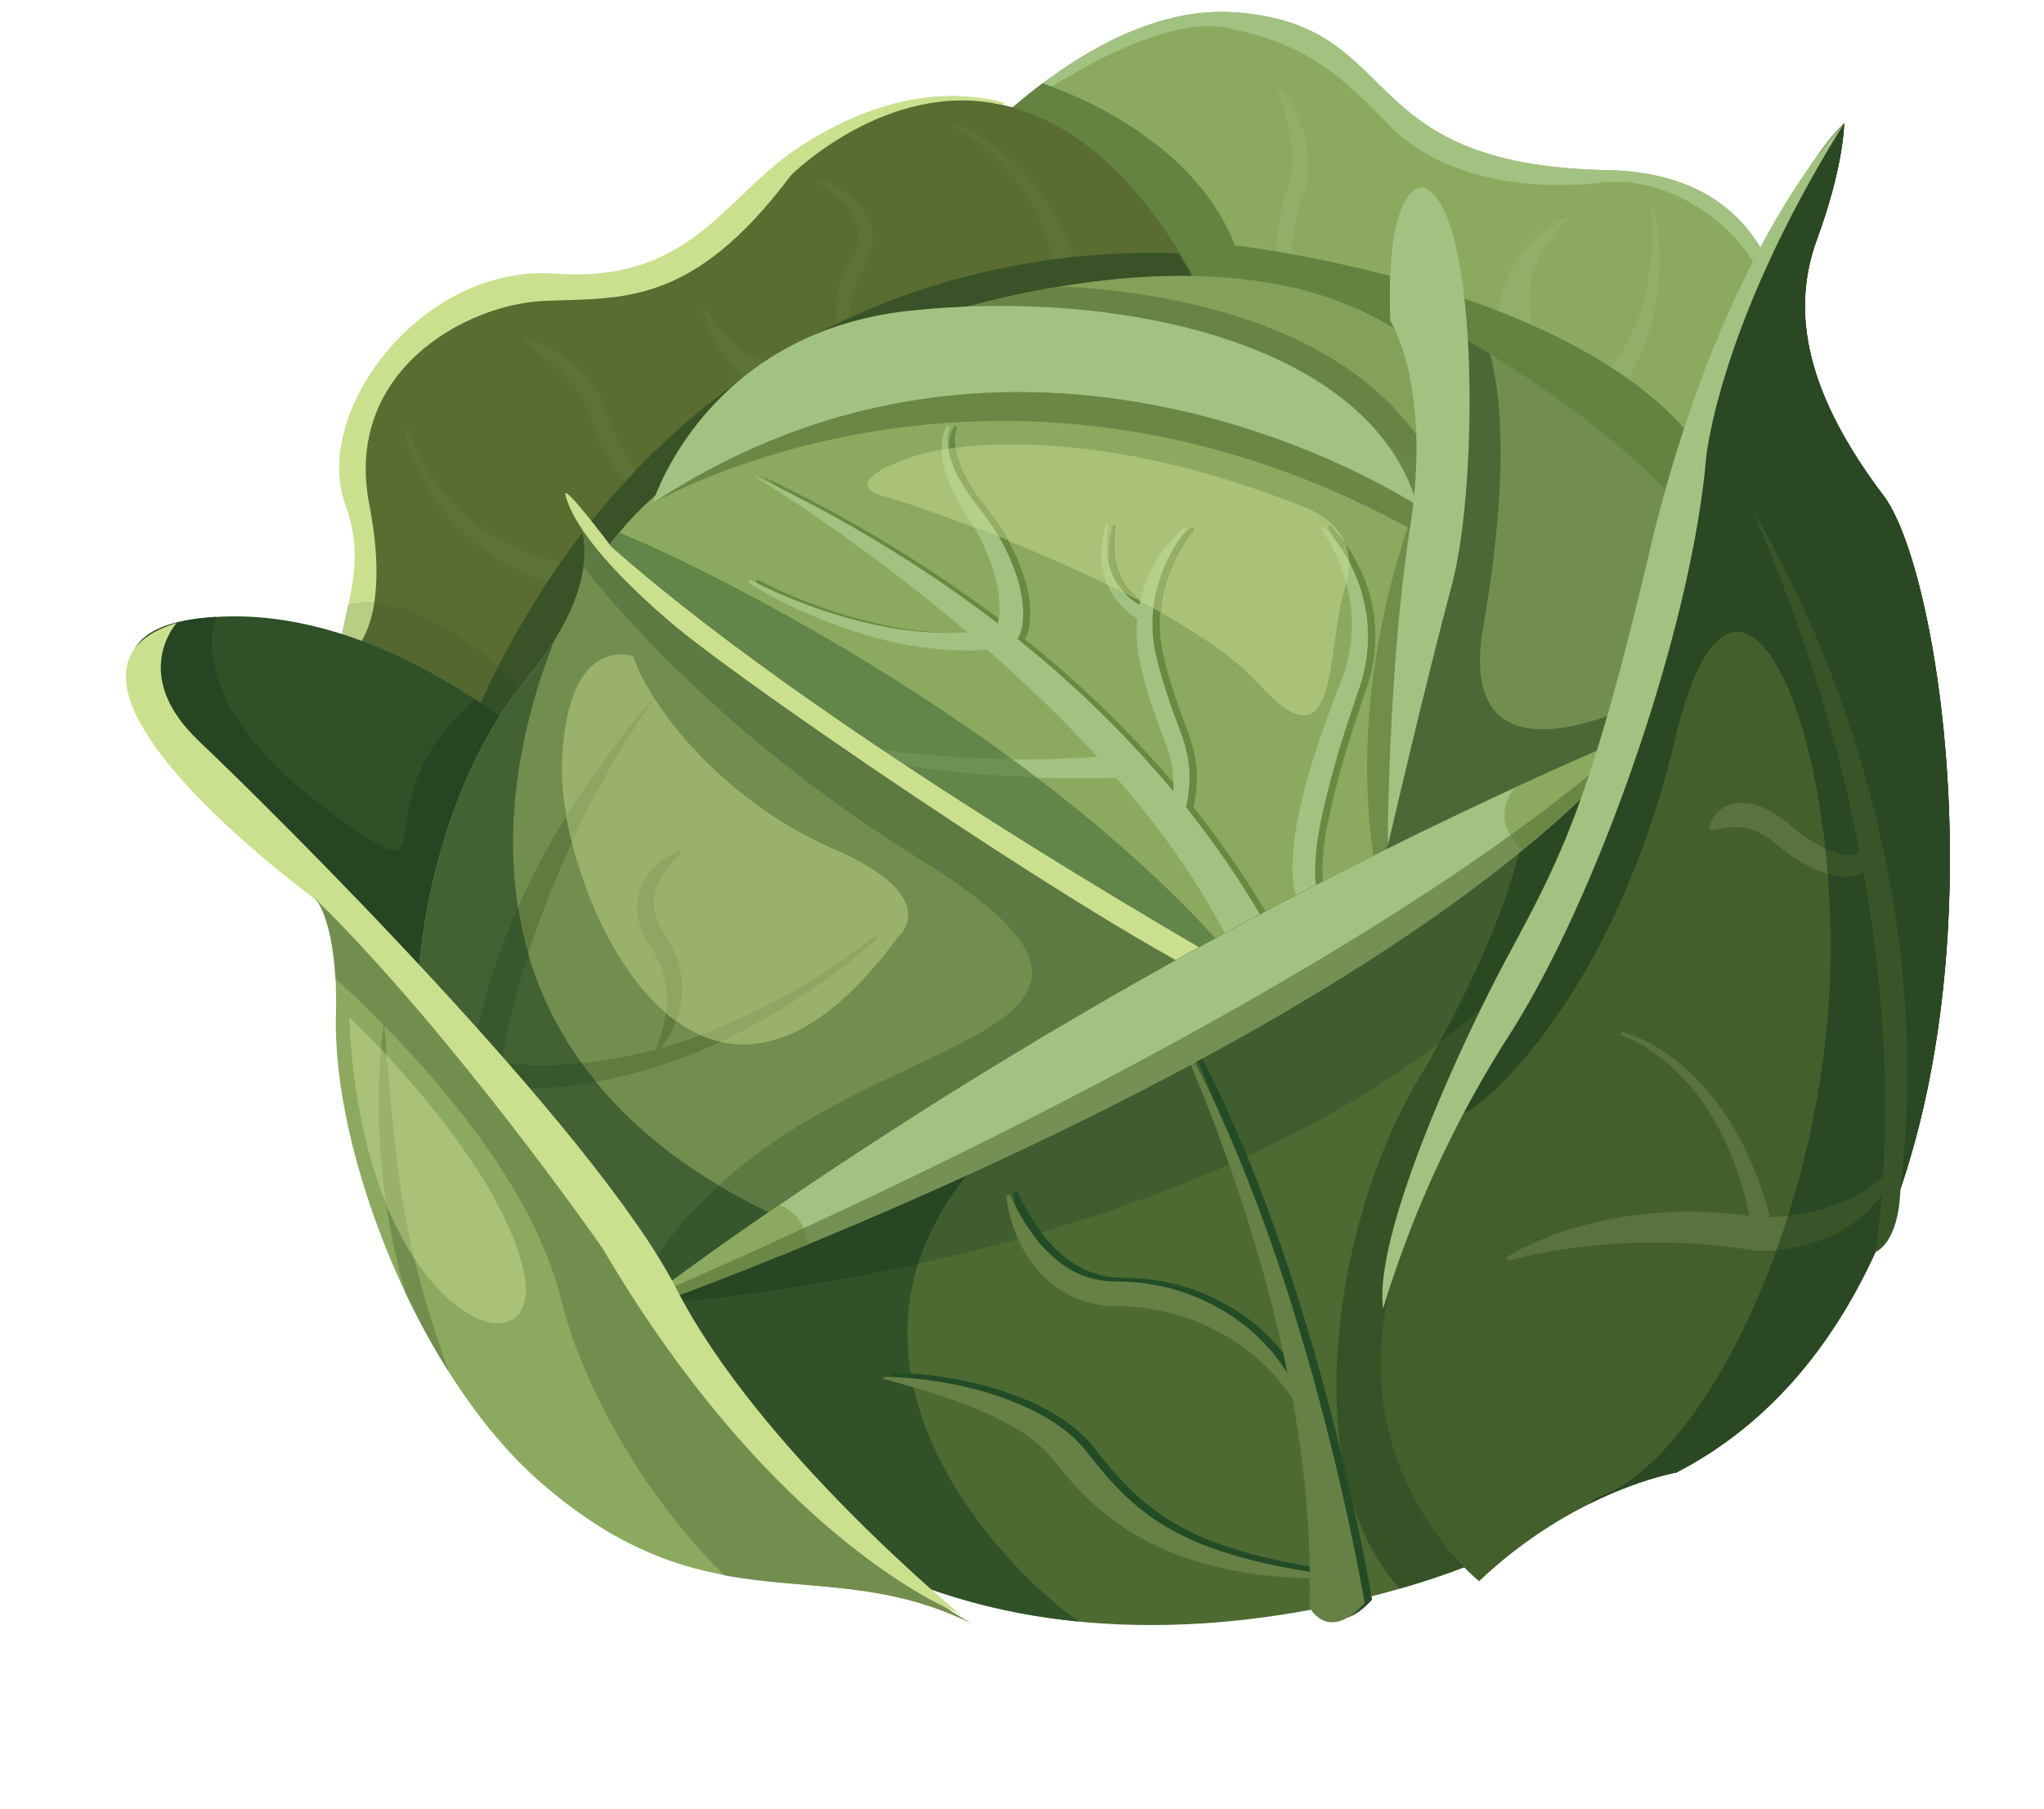 <svg xmlns="http://www.w3.org/2000/svg" viewBox="-30 -2.83 487.34 431.46"><title>Depositphotos_9111231_15</title><g data-name="Layer 2"><g data-name="Layer 1"><path d="M183.11 53.05S223.25-2.83 264.42.11s27.06 36.46 88.81 37.64 43.53 79.4 31.76 97.64-201.88-82.34-201.88-82.34z" fill="#8ba95f"/><path d="M343.84 49.75a26.13 26.13 0 0 0-5.87 7 23.59 23.59 0 0 0-2.84 16.54 31.91 31.91 0 0 0 2.66 7.89l-10 3.15a40.91 40.91 0 0 1-.74-10.71 30.88 30.88 0 0 1 2.52-10.37 28.7 28.7 0 0 1 5.8-8.5 28.13 28.13 0 0 1 8-5.76z" fill="#91af69"/><path d="M364.47 47.11a64.24 64.24 0 0 1 1 16.73A55.44 55.44 0 0 1 362 79.77a44.16 44.16 0 0 1-8.17 13.55 45.54 45.54 0 0 1-12.21 9.68l-3.39-6.47A40.43 40.43 0 0 0 350 89.09a38.93 38.93 0 0 0 8.56-11.42 50.36 50.36 0 0 0 4.54-14.47 60.21 60.21 0 0 0 .45-16z" fill="#91af69"/><path d="M275.44 18.1a35.61 35.61 0 0 1 5.51 11.3 28.24 28.24 0 0 1 .87 4.22 20.2 20.2 0 0 1-.72 8.9 52.92 52.92 0 0 0-2.1 7.6 42.33 42.33 0 0 0-.42 15.52A32.62 32.62 0 0 0 284.84 80l-.65.6a28.92 28.92 0 0 1-8.64-14.28 40.19 40.19 0 0 1-.48-16.92 56.37 56.37 0 0 1 2.11-8.18A19.47 19.47 0 0 0 278 34c-.25-5.09-1.69-10.29-3.33-15.45z" fill="#91af69"/><path d="M353.23 37.75c-61.75-1.17-47.64-34.7-88.81-37.64-19.48-1.39-38.73 10.39-53.6 23.18.66-.06 1.32-.14 2-.22 0 0 31.54-23 49.72-19.25S288.69 14 301 26.82s33.15 16 50.79 13.9 38 12.83 40.63 30.47c.54 3.57 1.76 3.77 3.36 1.81-3.44-19-15.08-34.72-42.55-35.25z" fill="#a2c281"/><path d="M264.49 55.71c-9.33-23.32-34.25-34.56-45.9-38.67C205.29 27 194.46 39 188.41 46.31a33.72 33.72 0 0 0-.29 9.37c30.09 15.71 186.25 96.18 196.88 79.71 3.16-65.89-120.51-79.68-120.51-79.68z" fill="#638341"/><path d="M70.25 244.43s-.59-32.35-14.12-61.76 5.29-41.76-2.94-64.11 18.23-57.64 50-55.29 40-17.65 57.05-29.41S225.53-2 260.82 75.62c0 0-128.82 269.98-190.57 168.81z" fill="#596d31"/><path d="M138.45 70.88a26.09 26.09 0 0 0 5.46 7.33 23.56 23.56 0 0 0 15.44 6.58 32 32 0 0 0 8.29-.77l.77 10.45a41.12 41.12 0 0 1-10.6-1.75 30.86 30.86 0 0 1-9.51-4.84 28.73 28.73 0 0 1-6.94-7.6 28.13 28.13 0 0 1-3.76-9.13z" fill="#5d7237"/><path d="M164.92 39.72a22.5 22.5 0 0 1 7.21 3.67 15 15 0 0 1 5.18 6.72 11.9 11.9 0 0 1 .66 4.45 13.41 13.41 0 0 1-1 4.33 24.93 24.93 0 0 1-1.9 3.66 21.77 21.77 0 0 0-1.49 3.29 19.15 19.15 0 0 0-1.13 7 15.62 15.62 0 0 0 1.84 6.81 13.68 13.68 0 0 0 4.88 5.16 14.51 14.51 0 0 0 7.07 2.05v.88a14.17 14.17 0 0 1-8.06-1.15A15.06 15.06 0 0 1 172 81.1a17.36 17.36 0 0 1-2.68-8 20.46 20.46 0 0 1 1.08-8.36 25.18 25.18 0 0 1 1.6-3.88 30.74 30.74 0 0 0 1.75-3.26 9.79 9.79 0 0 0 .53-6.52 14 14 0 0 0-3.73-5.92 32 32 0 0 0-6-4.62z" fill="#5d7237"/><path d="M197.76 26.46a53.48 53.48 0 0 1 12.52 8.19 52.21 52.21 0 0 1 9.92 11.45 47.4 47.4 0 0 1 6 14.18 52.74 52.74 0 0 1 1.34 15.49l-6.23-.62a47.27 47.27 0 0 0 .07-13.91 43.14 43.14 0 0 0-4.3-13.36 49.31 49.31 0 0 0-8.35-11.61 51.82 51.82 0 0 0-11.37-9z" fill="#5d7237"/><path d="M95.28 77.81a33.46 33.46 0 0 1 7.62 3.48 32.31 32.31 0 0 1 3.48 2.42 28 28 0 0 1 3.2 2.9 20.24 20.24 0 0 1 4.66 7.62 52.4 52.4 0 0 0 2.78 7.36 42.24 42.24 0 0 0 8.79 12.8 32.59 32.59 0 0 0 13.49 7.94l-.17.87a28.91 28.91 0 0 1-15.39-6.47 40.19 40.19 0 0 1-10.35-13.4 56.13 56.13 0 0 1-3.1-7.86 19.58 19.58 0 0 0-3.59-6.33c-3.2-4-7.42-7.33-11.78-10.53z" fill="#5d7237"/><path d="M67.29 99.3a37.06 37.06 0 0 0 2.83 7 47.21 47.21 0 0 0 14.56 16.69c8 5.73 17.65 8.75 27.37 9.79a103.4 103.4 0 0 0 29.39-1.51 185.12 185.12 0 0 0 28.69-7.9l3.44 11.23a195.07 195.07 0 0 1-30.92 5.62 110.83 110.83 0 0 1-31.58-1.2 70.52 70.52 0 0 1-15.18-4.76 55.8 55.8 0 0 1-13.44-8.43 50.32 50.32 0 0 1-10.22-11.92 48.94 48.94 0 0 1-3.54-6.95 38.41 38.41 0 0 1-2.28-7.43z" fill="#5d7237"/><path d="M254.13 63q-1.52-2.8-3.07-5.37C224 56.36 134.45 60.25 85.83 162.09 33.11 272.52 221.14 94.69 254.13 63z" fill="#395228"/><path d="M99.5 68.94c18.53-.88 35.29 1.77 59.11-30 0 0 22.94-22.94 50.29-16.76l.66-.5C188.25 16 169 26.47 159.43 33c-17.06 11.76-25.29 31.76-57.05 29.41s-58.23 32.94-50 55.29c5.17 14-.32 24.12-1.78 37l1.26-.19s12.35-5.29 6.18-37.05S81 69.83 99.5 68.94z" fill="#cbe08f"/><path d="M53.08 141.48c-1.64 7.84-3.85 15.83-2.26 25.95 19.34 28.21 87 41.05 54.52 4.8-27.6-30.78-44.34-32.68-52.26-30.75z" fill="#536730"/><path d="M96.18 193.8a151.48 151.48 0 0 0 17-10c-1.19-3.1-3.71-6.92-7.86-11.55A167.81 167.81 0 0 0 88.85 156q-1.53 3-3 6.1c-5.44 11.39-8.31 19.71-9.06 25.45a79.25 79.25 0 0 0 19.39 6.25z" fill="#354f27"/><path d="M53.08 141.48c-.43 2.05-.9 4.12-1.33 6.23l-.07.36-.24 1.21c-.06.33-.12.65-.18 1l-.07.42c-.07.39-.13.78-.2 1.18v.22q-.2 1.29-.35 2.62l1.25-.19s5.55-2.38 7.35-13.52a20.2 20.2 0 0 0-6.16.47z" fill="#b9ce82"/><path d="M106.49 182.45S63 138.33 16.5 144.8s25.29 62.35 36.5 74.11 47 52.94 47 52.94z" fill="#305028"/><path d="M104.72 207l1.78-24.52A156.68 156.68 0 0 0 83.4 164c-29.72 25.06-3.81 49-33.46 27.68-34-24.39-30-43.11-28.47-47.42-1.65.11-3.31.27-5 .5C-30 151.27 41.79 207.15 53 218.91c6 6.37 19.33 21.35 30.25 33.75z" fill="#254523"/><path d="M139.14 105.4s-50 31.17-22.35 57.05S287.36 306 327.94 184.8s-114.11-127.05-188.8-79.4z" fill="#8ba95f"/><path d="M189.06 105.65s34.21-10.75 92.25 12.64c0 0 14.12 4.71 9.41 18.83s-1 44.72-20.51 23.2-82.5-43.23-90.9-45.25c0 0-9.57-3.32 9.75-9.42z" fill="#aac277"/><path d="M189.06 105.65s34.21-10.75 92.25 12.64c0 0 14.12 4.71 9.41 18.83s-1 44.72-20.51 23.2-82.5-43.23-90.9-45.25c0 0-9.57-3.32 9.75-9.42z" fill="#aac277"/><path d="M255.36 181.5a30.51 30.51 0 0 0-1.95-9.24c-1-2.87-2.11-5.57-3-8.31s-1.79-5.51-2.49-8.33c-.35-1.43-.7-2.77-.93-4.16a32.06 32.06 0 0 1-.42-4.17 32.77 32.77 0 0 1 .72-8.39 38.11 38.11 0 0 1 7.4-15.45l-.5-.54a30.11 30.11 0 0 0-6 6.86 33.77 33.77 0 0 0-3.91 8.34 31.36 31.36 0 0 0-.82 3.26c-.34-.19-.67-.38-1-.6a15.54 15.54 0 0 1-2.21-1.79 14.89 14.89 0 0 1-3.25-4.73 17.3 17.3 0 0 1-1.34-5.76 25.2 25.2 0 0 1 .39-6.07l-.62-.15a26.17 26.17 0 0 0-1.07 6.23 18.88 18.88 0 0 0 .81 6.41 17.14 17.14 0 0 0 3.15 5.81 18.52 18.52 0 0 0 2.37 2.39c.44.36.88.7 1.35 1 .3.2.59.39.91.57-.08.87-.14 1.74-.16 2.61A35.54 35.54 0 0 0 243 152a40.75 40.75 0 0 0 .82 4.56 88 88 0 0 0 2.44 8.75c1 2.87 2.08 5.68 3.11 8.38a27.69 27.69 0 0 1 2.07 12.18 257.11 257.11 0 0 0-37.1-36.27 8.45 8.45 0 0 0 .71-1.63 12.85 12.85 0 0 0 .46-2.13 20.2 20.2 0 0 0 .09-3.9 31.81 31.81 0 0 0-1.42-7.17A48.1 48.1 0 0 0 208 122.2c-.65-1-1.32-1.9-2-2.82l-2.05-2.63a42.2 42.2 0 0 1-3.54-5.45 23.89 23.89 0 0 1-2.37-6 14.21 14.21 0 0 1-.39-3.16 7.58 7.58 0 0 1 .57-3.05l-.6-.41a8 8 0 0 0-1.21 3.36 14.25 14.25 0 0 0-.07 3.53 25.07 25.07 0 0 0 1.75 6.77 45.23 45.23 0 0 0 3.13 6.19c.59 1 1.24 2 1.81 2.87s1.13 1.86 1.65 2.8a47.06 47.06 0 0 1 4.65 11.88 28.38 28.38 0 0 1 .75 6.06 14.26 14.26 0 0 1-.23 2.8 7.07 7.07 0 0 1-.24.89A322.32 322.32 0 0 0 151 110.41 433.11 433.11 0 0 1 202.46 148a84.87 84.87 0 0 1-24.2-2.34 117.11 117.11 0 0 1-14.13-4.29 110.41 110.41 0 0 1-13.52-6l-.46.76a111.71 111.71 0 0 0 13.3 7 119.74 119.74 0 0 0 14.1 5.25 84.75 84.75 0 0 0 29.68 3.83 335 335 0 0 1 26.19 25.44c-6.26.38-12.54.59-18.83.58a238.21 238.21 0 0 1-25.47-1.34 166.54 166.54 0 0 1-24.52-4.44 111.9 111.9 0 0 1-11.34-3.63 58.75 58.75 0 0 1-10-4.81l-.66.31a54.1 54.1 0 0 0 9.6 5.42 106.58 106.58 0 0 0 11.13 4.27A164.1 164.1 0 0 0 188 179.7a243.44 243.44 0 0 0 26.27 2.65c7.86.38 15.76.43 23.63.24 22.67 26 40.09 56.64 37.05 87.51l14.81-13.82s-6.2-30.14-35.2-66.59a34.11 34.11 0 0 0 .8-8.19z" fill="#688941"/><path d="M208 122.2c-.65-1-1.32-1.9-2-2.82l-2.05-2.63a42.2 42.2 0 0 1-3.54-5.45 23.89 23.89 0 0 1-2.37-6c-.1-.45-.18-.89-.25-1.34l-1.52.21c0 .47 0 .94.07 1.41a25.07 25.07 0 0 0 1.75 6.77 45.23 45.23 0 0 0 3.13 6.19c.59 1 1.24 2 1.81 2.87.46.74.91 1.51 1.35 2.27 2 .76 4 1.56 6.06 2.4q-1.15-1.98-2.44-3.88z" fill="#94ae64"/><path d="M247.26 138.9a38.11 38.11 0 0 1 7.4-15.45l-.5-.54a30.11 30.11 0 0 0-6 6.86 33.77 33.77 0 0 0-3.91 8.34 31.36 31.36 0 0 0-.82 3.26c-.34-.19-.67-.38-1-.6a15.54 15.54 0 0 1-2.21-1.79 14.89 14.89 0 0 1-3.25-4.73 17.3 17.3 0 0 1-1.34-5.76 25.2 25.2 0 0 1 .39-6.07l-.62-.15a26.17 26.17 0 0 0-1.07 6.23 18.88 18.88 0 0 0 .81 6.41 16.8 16.8 0 0 0 1.13 2.75c3.53 1.76 7 3.58 10.32 5.45a34.69 34.69 0 0 1 .67-4.21z" fill="#94ae64"/><path d="M253.6 181.5a30.58 30.58 0 0 0-1.94-9.24c-1-2.87-2.11-5.57-3-8.31s-1.79-5.51-2.5-8.33c-.35-1.43-.7-2.77-.93-4.16a32.15 32.15 0 0 1-.42-4.17 32.59 32.59 0 0 1 .72-8.39 38.11 38.11 0 0 1 7.4-15.45l-.51-.54a30.32 30.32 0 0 0-6 6.86 34 34 0 0 0-3.91 8.34 31.57 31.57 0 0 0-.81 3.26c-.34-.19-.67-.38-1-.6a15.61 15.61 0 0 1-2.21-1.79 14.82 14.82 0 0 1-3.25-4.73 17.24 17.24 0 0 1-1.34-5.76 25.2 25.2 0 0 1 .39-6.07l-.62-.15a26.44 26.44 0 0 0-1.07 6.23 19 19 0 0 0 .81 6.41 17.14 17.14 0 0 0 3.15 5.81 18.17 18.17 0 0 0 2.37 2.39c.43.36.88.7 1.35 1 .3.2.59.39.91.57-.09.87-.14 1.74-.16 2.61a35.87 35.87 0 0 0 .25 4.69 41.53 41.53 0 0 0 .82 4.56 88.39 88.39 0 0 0 2.44 8.75c1 2.87 2.08 5.68 3.11 8.38a27.77 27.77 0 0 1 2.08 12.18 257.29 257.29 0 0 0-37.1-36.27 8.47 8.47 0 0 0 .71-1.63 12.51 12.51 0 0 0 .45-2.13 20.14 20.14 0 0 0 .09-3.9 31.9 31.9 0 0 0-1.42-7.17 48.23 48.23 0 0 0-6.21-12.59c-.65-1-1.32-1.9-2-2.82l-2.05-2.63a42.12 42.12 0 0 1-3.54-5.45 23.87 23.87 0 0 1-2.37-6 14.11 14.11 0 0 1-.39-3.16 7.58 7.58 0 0 1 .58-3.05l-.6-.41a7.87 7.87 0 0 0-1.21 3.36 14.11 14.11 0 0 0-.07 3.53 25.21 25.21 0 0 0 1.75 6.77 45 45 0 0 0 3.13 6.19c.59 1 1.23 2 1.8 2.87s1.13 1.86 1.65 2.8a47 47 0 0 1 4.65 11.88 28.39 28.39 0 0 1 .75 6.06 14.28 14.28 0 0 1-.23 2.8 7.52 7.52 0 0 1-.23.89 322.32 322.32 0 0 0-58.63-35.46A433 433 0 0 1 200.69 148a84.83 84.83 0 0 1-24.2-2.34 117 117 0 0 1-14.13-4.29 110.72 110.72 0 0 1-13.52-6l-.45.76a111.57 111.57 0 0 0 13.3 7 119.86 119.86 0 0 0 14.1 5.25 84.75 84.75 0 0 0 29.68 3.83 334.85 334.85 0 0 1 26.19 25.44c-6.26.38-12.54.59-18.83.58a238.24 238.24 0 0 1-25.47-1.34 166.57 166.57 0 0 1-24.51-4.44 112.08 112.08 0 0 1-11.34-3.63 58.73 58.73 0 0 1-10-4.81l-.66.31a54 54 0 0 0 9.6 5.42 106.51 106.51 0 0 0 11.13 4.27 164.17 164.17 0 0 0 24.71 5.79 243.54 243.54 0 0 0 26.27 2.65c7.86.38 15.76.43 23.63.24 22.67 26 40.09 56.64 37 87.51L288 256.28s-6.2-30.14-35.2-66.59a34.16 34.16 0 0 0 .8-8.19z" fill="#a2c281"/><path d="M206.25 122.2c-.65-1-1.32-1.9-2-2.82l-2.05-2.63a42.12 42.12 0 0 1-3.54-5.45 23.87 23.87 0 0 1-2.37-6c-.08-.37-.15-.74-.21-1.11l-1.55.24c0 .38 0 .76.07 1.14a25.21 25.21 0 0 0 1.75 6.77 45 45 0 0 0 3.13 6.19c.59 1 1.23 2 1.8 2.87.29.46.57.93.85 1.4q2.92 1.11 6 2.35-.89-1.49-1.88-2.95z" fill="#b5d088"/><path d="M235.23 134.25a17.24 17.24 0 0 1-1.34-5.76 25.2 25.2 0 0 1 .39-6.07l-.62-.15a26.44 26.44 0 0 0-1.07 6.23 19 19 0 0 0 .81 6.41 16.42 16.42 0 0 0 .6 1.62q2.07 1 4.12 2a14.8 14.8 0 0 1-2.89-4.28z" fill="#b5d088"/><path d="M252.89 123.45l-.51-.54a30.32 30.32 0 0 0-6 6.86 34 34 0 0 0-3.91 8.34c-.25.79-.45 1.61-.63 2.42q1.55.82 3.07 1.66.19-1.65.54-3.29a38.11 38.11 0 0 1 7.44-15.45z" fill="#b5d088"/><path d="M117.59 124.22c-9 11-14.63 25.29-.81 38.23 17.26 16.16 79.43 68.06 133.6 75.32 7.33-.13 26.15 3.69 21.75-2.08-47.23-61.95-139.73-105.82-154.54-111.47z" fill="#628549"/><path d="M297.7 144.7a37.78 37.78 0 0 0-3.51-12.05 35.83 35.83 0 0 0-7.09-10.09l-.47.43a41.52 41.52 0 0 1 7.44 22 36.72 36.72 0 0 1-1.43 11.32c-.51 1.85-1.22 3.55-2 5.5s-1.44 3.8-2.14 5.71q-2.11 5.72-3.91 11.58c-1.21 3.91-2.27 7.87-3.13 11.93-.44 2-.79 4.07-1.07 6.15a49.58 49.58 0 0 0-.47 6.35 30.19 30.19 0 0 0 .61 6.61 14.44 14.44 0 0 0 3.12 6.55l3.81-3.24a10.3 10.3 0 0 1-1.79-4.38 24.87 24.87 0 0 1-.35-5.44 69.21 69.21 0 0 1 1.51-11.48 225 225 0 0 1 6.37-23q.92-2.86 1.89-5.72c.32-1 .65-1.87 1-2.91s.59-2 .83-3.09a37.1 37.1 0 0 0 .74-12.7z" fill="#688941"/><path d="M286.63 123a43.37 43.37 0 0 1 5 9.68 12.86 12.86 0 0 0-.86-5.8 31.82 31.82 0 0 0-3.67-4.31z" fill="#94ae64"/><path d="M117.59 124.22c-9 11-14.63 25.29-.81 38.23 17.26 16.16 79.43 68.06 133.6 75.32 7.33-.13 26.15 3.69 21.75-2.08-47.23-61.95-139.73-105.82-154.54-111.47z" fill="#628549"/><path d="M211.12 178.12a236 236 0 0 1-23.77-1.33 166.57 166.57 0 0 1-24.51-4.44 112.08 112.08 0 0 1-11.34-3.63 58.73 58.73 0 0 1-10-4.81l-.66.31a54 54 0 0 0 9.6 5.42 106.51 106.51 0 0 0 11.13 4.27 164.17 164.17 0 0 0 24.71 5.79 243.54 243.54 0 0 0 26.27 2.65c1.5.07 3 .12 4.5.17q-2.97-2.23-5.93-4.4z" fill="#6d9155"/><path d="M272.13 235.69q-3.07-4-6.4-8a107.76 107.76 0 0 1 4 11.06c2.66-.21 3.93-1.06 2.4-3.06z" fill="#6d9155"/><path d="M295.93 144.7a37.82 37.82 0 0 0-3.51-12.05 35.94 35.94 0 0 0-7.09-10.09l-.47.43a41.53 41.53 0 0 1 7.44 22 36.83 36.83 0 0 1-1.43 11.32c-.51 1.85-1.23 3.55-2 5.5s-1.44 3.8-2.13 5.71q-2.12 5.72-3.91 11.58c-1.21 3.91-2.27 7.87-3.13 11.93-.44 2-.78 4.07-1.07 6.15a48.86 48.86 0 0 0-.47 6.35 30.1 30.1 0 0 0 .61 6.61 14.38 14.38 0 0 0 3.12 6.55l3.82-3.24a10.31 10.31 0 0 1-1.79-4.38 25.09 25.09 0 0 1-.35-5.44 69.52 69.52 0 0 1 1.52-11.48 225.26 225.26 0 0 1 6.37-23c.61-1.91 1.25-3.81 1.89-5.72.32-1 .66-1.87 1-2.91s.59-2 .83-3.09a38.38 38.38 0 0 0 .92-6.33 38.94 38.94 0 0 0-.17-6.4z" fill="#a2c281"/><path d="M284.86 123a43 43 0 0 1 6.14 13.21 16.5 16.5 0 0 0 .68-5 34.83 34.83 0 0 0-6.34-8.62z" fill="#b5d088"/><path d="M322.75 197.89c-2.87-38.92-13-85.71-13-85.71s-28 60.85-4.18 119.34c13.16-5.95 8.68-15.52 17.18-33.63z" fill="#718d4a"/><path d="M180.9 76.57S265.59 43 310.3 81.28v36.47l-26.47-18.83S249.12 77.16 180.9 76.57z" fill="#84a15a"/><path d="M283.83 98.92l26.47 18.82v-13c-19-31.08-62.45-38-87.13-39.27a237 237 0 0 0-32.42 7.74 15.84 15.84 0 0 0-2.86 3.54c63.6 1.9 95.94 22.17 95.94 22.17z" fill="#678444"/><path d="M333.86 137.23a64 64 0 0 0-3.55-13.86c-18.82-16.37-60.28-41-105-45.16-30.9 2.41-62.51 12.12-86.12 27.18 0 0-3.19 2-7.5 5.37-2 2-4 4.15-6 6.4 0 0 84.77-49.69 185.93 9.13 10.16 5.95 17.47 9.41 22.24 10.94z" fill="#6a8746"/><path d="M125.61 117.16S138 76.58 186.78 71.28s110 7.06 121.16 46.47c0 0-91.16-60.58-182.33-.59z" fill="#a2c281"/><path d="M315.59 76s75.87 40.59 67.64 75.88-85.28 67.05-85.28 67.05S316.77 81.87 315.59 76z" fill="#728e4f"/><path d="M366.82 176.85a32.38 32.38 0 0 0-7-11.74s-43.23 22.06-36.17-18.53c4.8-27.57 5.51-50.25 1.61-65C319.4 78 315.59 76 315.59 76c1.18 5.88-17.65 142.93-17.65 142.93s43.8-18.07 68.88-42.08z" fill="#4a6937"/><path d="M301.47 73.64s10 15.29 4.71 49.41-5.3 75.88-5.3 75.88 8.83-38.23 15.3-62.35 6.47-91.17-7.06-94.7c0 0-8.82-1.18-7.65 31.76z" fill="#a2c281"/><path d="M106.2 117.75s12 13.92-10.59 41.17c-22.94 27.64-34.7 82.35-19.41 121.75s34.11 64.12 104.11 32.33 81.76-82.34 81.76-82.34S120.9 152.45 106.2 117.75z" fill="#728e4f"/><path d="M106.2 117.75s12 13.92-10.59 41.17c-22.94 27.64-34.7 82.35-19.41 121.75s34.11 64.12 104.11 32.33 81.76-82.34 81.76-82.34S120.9 152.45 106.2 117.75z" fill="#728e4f"/><path d="M126.49 246.91a28.89 28.89 0 0 0 2.51-12.06 22.46 22.46 0 0 0-3.4-11.18q-.19-.32-.4-.63l-.44-.69c-.14-.21-.31-.51-.46-.77s-.29-.53-.44-.8a18 18 0 0 1-1.36-3.41 13.55 13.55 0 0 1 0-7.47 14.55 14.55 0 0 1 3.75-6.14 17.12 17.12 0 0 1 5.71-3.75l.43.77c-3.13 2.84-5.69 6.35-6.28 10a11.12 11.12 0 0 0 .48 5.38 16.69 16.69 0 0 0 1.14 2.58l.36.62c.13.2.22.37.38.62l.44.67c.16.25.32.5.47.75a22.08 22.08 0 0 1 3.15 13.6 21.78 21.78 0 0 1-5.32 12.43z" fill="#5f7b3f"/><path d="M84 249.58c.82.23 1.88.44 2.87.62s2 .32 3.06.45c2.06.25 4.14.4 6.24.48a93 93 0 0 0 12.62-.44 113.43 113.43 0 0 0 24.87-5.5c16.22-5.48 31.33-14.25 45-24.84l.56.68c-13.15 11.34-27.94 21-44.29 27.55a117.85 117.85 0 0 1-25.48 7 97.61 97.61 0 0 1-13.35 1.22c-2.24 0-4.49 0-6.74-.16q-1.7-.11-3.4-.31c-1.16-.15-2.23-.29-3.52-.57z" fill="#5f7b3f"/><path d="M89.8 322.16S51.86 248 126.85 162.47c0 0-58.23 77.64-33.53 155.28z" fill="#5f7b3f"/><path d="M121 153.67s-15.85-5.88-17 25.33 32.35 106.46 80 41.76c0 0 11.76-9.41-15.3-21.17s-44.14-34.74-47.7-45.92z" fill="#9ab16c"/><path d="M155.43 287.31C73.1 248.75 90.9 178.19 102.17 149.94a84.71 84.71 0 0 1-6.56 9c-22.94 27.64-34.7 82.35-19.41 121.75s34.11 64.1 104.11 32.31l.48-.22c1.57-7.36-5.41-16.13-25.36-25.47z" fill="#426234"/><path d="M141.83 245.58A162.45 162.45 0 0 0 179.19 221l-.56-.68A158 158 0 0 1 137 244a26.36 26.36 0 0 0 4.83 1.58z" fill="#8ea662"/><path d="M112.1 255.18q-1.82-2.22-3.44-4.48a92.88 92.88 0 0 1-12.51.43c-2.09-.08-4.18-.23-6.24-.48-1-.13-2.05-.27-3.06-.45s-2-.39-2.87-.62l-1.55 6.17c1.29.28 2.37.43 3.52.57s2.27.24 3.4.31a80 80 0 0 0 6.74.16 97.61 97.61 0 0 0 13.31-1.16c.91-.13 1.8-.29 2.7-.45z" fill="#37572d"/><path d="M108.21 121.57a13 13 0 0 0-2-3.82 28.68 28.68 0 0 0 2 3.82z" fill="#4d6a33"/><path d="M108.21 121.57a22.79 22.79 0 0 1 .93 10.79c8 10.21 34.61 41.5 80.34 69.81 55.59 34.41 12.35 39.7-24.7 60.88C132.3 281.61 112 309 123 327.36c14.08 1.09 32.47-3.07 57.32-14.34 70-31.76 81.76-82.34 81.76-82.34s-131.41-72.82-153.87-109.11z" fill="#5e7a43"/><path d="M155.43 287.31a156.22 156.22 0 0 1-14.1-7.47C123.56 295.87 115 314 123 327.36q1.31.1 2.67.14h1.54q1.91 0 3.91-.11h.43l1.26-.09h.26q1.2-.1 2.44-.24l.56-.06 1.21-.16.68-.1 2.09-.33.75-.13 1.15-.21.9-.17 1.13-.23 1.25-.27 1.57-.36 1.15-.28 1.07-.27 1.29-.34 1.17-.32 1.82-.52 1-.29 1.44-.44.94-.3 2.24-.73.79-.27 1.72-.59.93-.33 2-.74.5-.18 2.52-1 .86-.33 2-.8.74-.3 2.69-1.11.67-.29 2.22-1 .83-.36 2.88-1.29.48-.22c1.61-7.32-5.37-16.09-25.32-25.43z" fill="#36572e"/><path d="M125.93 163.53A219.68 219.68 0 0 0 105 191.78c.36 2.05.81 4.16 1.34 6.31A226.86 226.86 0 0 1 126 163.64z" fill="#8ea662"/><path d="M96 224.63a89.47 89.47 0 0 1-2.47-11.12c-14.37 32.33-14.77 60.48-11.85 80a89.85 89.85 0 0 0 9.38 16C83.6 279.28 88 249.45 96 224.63z" fill="#37572d"/><path d="M115.82 127.62s-11.91-15.88-11-12.35c1.06 4.24 5.73 13.67 24.7 30S249.49 230 268 234.37l2.2-3.09s-101-56.46-154.38-103.66z" fill="#cbe08f"/><path d="M117.15 312.45S219.49 231.28 365 170.1l-38.82 141.75s22.19 28-4.35 58c0-.05-136.09 58.78-204.68-57.4z" fill="#4d6a33"/><path d="M126.87 305.06a10.29 10.29 0 0 0-.67 3s181.51-10.65 232.9-116.44l5.9-21.52c-119.17 50.11-209.37 113.61-238.13 134.96z" fill="#3f5d2e"/><path d="M334.08 190.7s-1.32 22.5-26.46 64.84c-18.38 31-29.69 91.63-3.92 120.47a167 167 0 0 0 18.14-6.21c26.53-30 4.35-58 4.35-58l38.21-139.52c-8.69 1.17-18.79 6.89-30.32 18.42z" fill="#355327"/><path d="M334.08 190.7s-1.12 19.1-21 55.22c19.07-14.51 35.33-32.36 46-54.3l5.3-19.34c-8.68 1.17-18.77 6.89-30.3 18.42z" fill="#2a4923"/><path d="M227.27 383.87C209 371.34 158.07 319.06 207 270.1c5.48-5.48-16.82-4-18.15-7.39-45.22 28.71-71.74 49.74-71.74 49.74 29.63 50.12 71.78 67.67 110.16 71.42z" fill="#315129"/><path d="M188.88 262.71c-29.13 18.5-50.49 33.8-62 42.35a10.28 10.28 0 0 0-.67 3s26.78-1.57 62.68-9.5c3-9.4 8.69-19 18.15-28.45 5.48-5.49-16.82-3.96-18.16-7.4z" fill="#274724"/><path d="M250.37 238.34s18.88 38.7 28.36 85.47a44.11 44.11 0 0 0-9.65-11A49.26 49.26 0 0 0 241 302c-1-.06-2.09-.09-3.06-.1a24.85 24.85 0 0 1-2.56-.13 21.55 21.55 0 0 1-9.5-3.37 30.25 30.25 0 0 1-7.65-7.41 52.23 52.23 0 0 1-5.68-9.77l-.86.2a32.76 32.76 0 0 0 3.35 11.52 28.39 28.39 0 0 0 7.77 9.72 24.27 24.27 0 0 0 5.59 3.28 24.69 24.69 0 0 0 6.3 1.64 30.1 30.1 0 0 0 3.22.21c1 0 1.83 0 2.75.06a53.72 53.72 0 0 1 5.44.57 51.07 51.07 0 0 1 20.32 8 48.27 48.27 0 0 1 13.41 13.31A241.45 241.45 0 0 1 284 371c-3.05-.5-6.07-1-9-1.67a105.4 105.4 0 0 1-15-4.23 68.51 68.51 0 0 1-6.7-2.91 58.61 58.61 0 0 1-6-3.47 56.51 56.51 0 0 1-5.21-4c-1.61-1.4-3.12-2.87-4.56-4.38s-2.77-3.08-4.09-4.67q-1-1.2-1.94-2.42l-1-1.26c-.39-.48-.81-1-1.24-1.42-3.47-3.76-8.46-6.88-13.73-9.2a79.63 79.63 0 0 0-16.51-5.08c-2.8-.55-5.6-1-8.38-1.28a70.33 70.33 0 0 0-8.29-.44v.56c5.31 1.41 10.46 2.92 15.38 4.62a99.72 99.72 0 0 1 13.71 5.77 37 37 0 0 1 10.09 7.37c.31.34.6.68.88 1l1 1.23c.68.85 1.38 1.7 2.09 2.54 1.42 1.7 3 3.4 4.63 5.07a61.09 61.09 0 0 0 5.5 4.91 57.6 57.6 0 0 0 6.55 4.52 67.15 67.15 0 0 0 15.76 6.84 93.92 93.92 0 0 0 16.81 3.17c3.13.32 6.22.48 9.28.55 0 2.28 0 4.55-.13 6.81 0 0 4.41 8.82 13.23-.88 0-.03-14.13-85.65-46.76-140.31z" fill="#224b26"/><path d="M248.61 239.22s18.89 38.7 28.37 85.47a44.18 44.18 0 0 0-9.65-11 49.21 49.21 0 0 0-28.06-10.83c-1-.06-2.09-.09-3.06-.09a25.09 25.09 0 0 1-2.56-.13 21.48 21.48 0 0 1-9.51-3.37 30.31 30.31 0 0 1-7.65-7.41 52.32 52.32 0 0 1-5.68-9.77l-.86.2a32.69 32.69 0 0 0 3.35 11.52 28.35 28.35 0 0 0 7.77 9.72 24.19 24.19 0 0 0 5.59 3.28 24.5 24.5 0 0 0 6.3 1.64 30.61 30.61 0 0 0 3.23.21c1 0 1.83 0 2.74.06 1.82.1 3.64.3 5.44.57a51.13 51.13 0 0 1 20.32 8 48.3 48.3 0 0 1 13.41 13.31 241.2 241.2 0 0 1 4.16 41.38c-3.05-.5-6.07-1-9-1.67a105.93 105.93 0 0 1-15-4.23 67.87 67.87 0 0 1-6.7-2.91 57.49 57.49 0 0 1-6-3.47 55.58 55.58 0 0 1-5.21-4c-1.61-1.4-3.12-2.87-4.56-4.38s-2.77-3.08-4.09-4.67c-.66-.8-1.3-1.6-1.94-2.41l-1-1.26c-.39-.48-.81-1-1.24-1.42-3.47-3.77-8.47-6.88-13.73-9.2a79.66 79.66 0 0 0-16.51-5.08c-2.8-.55-5.6-1-8.38-1.28a71.57 71.57 0 0 0-8.29-.44v.44c5.31 1.41 10.46 2.92 15.38 4.62a99.47 99.47 0 0 1 13.71 5.77 37 37 0 0 1 10.09 7.37q.47.51.88 1l1 1.23q1 1.27 2.09 2.54c1.42 1.7 3 3.4 4.64 5.07a61.34 61.34 0 0 0 5.49 4.91 58.12 58.12 0 0 0 6.55 4.52 67.35 67.35 0 0 0 15.72 6.73A94.39 94.39 0 0 0 273 373c3.13.31 6.22.48 9.28.54q0 3.41-.14 6.81s4.41 8.83 13.23-.88c0 .03-14.12-85.55-46.76-140.25z" fill="#668046"/><path d="M361.28 171.68c-119.69 50.86-209.52 114.78-236.06 134.61.3.59.62 1.18 1 1.77 0 0 162.26-57.69 228.79-128.55a54.21 54.21 0 0 0 6.27-7.83z" fill="#a2c281"/><path d="M333 199.85a231.81 231.81 0 0 0 22-20.34 54.21 54.21 0 0 0 6.28-7.83q-15.41 6.55-30.14 13.35c-2.93 3.9-4.14 9.1 1.86 14.82z" fill="#8ba95f"/><path d="M126.21 308.06s14.49-5.15 36.58-14.27c-1.11-6.4-5.05-8.57-7-9.27-13.67 9.35-24 16.89-30.55 21.77.29.59.61 1.18.97 1.77z" fill="#8ba95f"/><path d="M355 179.51a54.21 54.21 0 0 0 6.28-7.83l-.62.26c-72.18 65.67-235.44 134.35-235.44 134.35.3.59.62 1.18 1 1.77-.01 0 162.25-57.69 228.78-128.55z" fill="#749054"/><path d="M360.66 171.94a344.56 344.56 0 0 1-30.52 24.39 16.48 16.48 0 0 0 2.86 3.52c5-4.13 9.81-8.32 14.27-12.57l.12-.12q2.55-2.43 5-4.89l.39-.4q1.15-1.18 2.27-2.37a54.21 54.21 0 0 0 6.28-7.83z" fill="#6a8746"/><path d="M126.36 308h.25l1.59-.58c4.71-1.72 17.32-6.42 34.56-13.53a14.74 14.74 0 0 0-1.15-3.74c-22.07 10.21-36.42 16.24-36.42 16.24.3.59.62 1.18 1 1.77h.06z" fill="#6a8746"/><path d="M45.6 212s5.07 6.19 4.5 27.27c-.88 32.64 19.41 85.58 48.53 111.17 40.57 35.56 67.44 16.36 102.76 33.73 0 0-38.08-20.54-75.18-76.11C87.52 250.1 45.6 212 45.6 212z" fill="#8ba95f"/><path d="M61.57 241s-5 30.15 5.14 64.52A178.12 178.12 0 0 0 77 324.3C66.16 293.59 64.73 280 61.57 241z" fill="#728e4f"/><path d="M53.25 239.69s34.85 32.64 41.47 60-38.39 13.67-41.47-60z" fill="#aac277"/><path d="M126.21 308.06C87.52 250.1 45.6 212 45.6 212s3.62 4.43 4.4 18.52c17 15.61 46.42 46.14 53.83 76.68 4.55 18.78 18.41 45.38 38.82 65.62 19.7 3.69 37.73 1.06 58.74 11.4 0-.05-38.09-20.59-75.18-76.16z" fill="#728e4f"/><path d="M409.7 26.58s0 10-6.47 27.64-2.35 37.06 15.88 61.17S457.34 303 369.7 348.31c0 0-24.11 4.12-47.05 25.88 0 0-34.12-27.06-20-74.11s46.47-99.4 52.35-120.57 25.29-122.93 54.7-152.93z" fill="#435f2c"/><path d="M409.7 26.58s0 10-6.47 27.64-2.35 37.06 15.88 61.17S457.34 303 369.7 348.31c0 0-24.11 4.12-47.05 25.88 0 0-34.12-27.06-20-74.11s46.47-99.4 52.35-120.57 25.29-122.93 54.7-152.93z" fill="#435f2c"/><path d="M351.83 353.92a8.63 8.63 0 0 0-3 1.89c12-6 20.83-7.5 20.83-7.5 87.64-45.29 67.64-208.8 49.41-232.92s-22.35-43.53-15.88-61.17 6.47-27.64 6.47-27.64c-29.41 30-48.82 131.75-54.7 152.93s-21.7 35.6-35.81 82.65c-.82 2.74 34.41-22.06 50.29-89.11 13.27-56 37.06-9.71 37.06 50.29s-29.08 120.87-54.67 130.58z" fill="#2a4823"/><path d="M377.5 194.77a7.19 7.19 0 0 1 2.6-4.43 8.1 8.1 0 0 1 5.53-1.69 13.63 13.63 0 0 1 3.69.73 19.39 19.39 0 0 1 3.79 1.81 27.29 27.29 0 0 1 3.48 2.53l.62.53.54.45c.39.31.78.61 1.17.91.78.59 1.57 1.16 2.38 1.67s1.61 1 2.42 1.45a22.85 22.85 0 0 0 4.79 2 6.88 6.88 0 0 0 4.08.13 2.58 2.58 0 0 0 1.34-1.18 5.13 5.13 0 0 0 .52-2.29l.57.08a9 9 0 0 1 1.16 3.38 4.8 4.8 0 0 1-.63 3.09 4.62 4.62 0 0 1-2.27 1.82 8.33 8.33 0 0 1-3.07.5 18.66 18.66 0 0 1-6.8-1.54 33.8 33.8 0 0 1-3.4-1.66c-1.12-.64-2.22-1.33-3.3-2.09-.54-.39-1.07-.78-1.59-1.19l-.81-.64-.72-.59a25.26 25.26 0 0 0-2.06-1.59 14.62 14.62 0 0 0-4.11-2 12.84 12.84 0 0 0-4.56-.51 25 25 0 0 0-4.83.85z" fill="#59723e"/><path d="M329.24 297a49.14 49.14 0 0 1 6.89-3.63 75.44 75.44 0 0 1 7.28-2.77 92 92 0 0 1 15.24-3.49 100.34 100.34 0 0 1 15.67-1c2.62 0 5.24.2 7.85.42s5.21.59 7.8 1l-.48-.05h1.92c.68 0 1.37-.07 2.06-.12 1.38-.08 2.76-.25 4.14-.44a51.23 51.23 0 0 0 8.11-1.81 37.85 37.85 0 0 0 7.65-3.32 37.15 37.15 0 0 0 7-5.28l.75.47a22.14 22.14 0 0 1-5 8.21 29.49 29.49 0 0 1-7.88 5.89 38.39 38.39 0 0 1-9.22 3.35 45.48 45.48 0 0 1-4.83.82c-.81.09-1.63.15-2.46.19h-3.09q-3.63-.62-7.3-1c-2.43-.3-4.89-.5-7.34-.66a146.47 146.47 0 0 0-29.61 1.1 120.46 120.46 0 0 0-14.79 2.93z" fill="#59723e"/><path d="M351.83 353.92a8.63 8.63 0 0 0-3 1.89c12-6 20.83-7.5 20.83-7.5 87.64-45.29 67.64-208.8 49.41-232.92s-22.35-43.53-15.88-61.17 6.47-27.64 6.47-27.64c-29.41 30-48.82 131.75-54.7 152.93s-21.7 35.6-35.81 82.65c-.82 2.74 34.41-22.06 50.29-89.11 13.27-56 37.06-9.71 37.06 50.29s-29.08 120.87-54.67 130.58z" fill="#2a4823"/><path d="M399 294.43a38.39 38.39 0 0 0 9.22-3.35 29.49 29.49 0 0 0 7.88-5.89 22.14 22.14 0 0 0 5-8.21l-.75-.47a37.15 37.15 0 0 1-7 5.28 37.85 37.85 0 0 1-7.65 3.32 51.23 51.23 0 0 1-8.11 1.81l-1.2.15q-1.32 4.19-2.78 8.23l.57-.05a45.48 45.48 0 0 0 4.82-.82z" fill="#38552a"/><path d="M388 119.23c36.38 84 33.09 149.15 29.16 176.51 0 0 5.53-1.92 5.94-15 10.82-90.32-35.1-161.51-35.1-161.51z" fill="#38552a"/><path d="M413.26 205.77a4.62 4.62 0 0 0 2.27-1.82 4.8 4.8 0 0 0 .63-3.09 9 9 0 0 0-1.16-3.38l-.57-.08a5.13 5.13 0 0 1-.52 2.29 2.58 2.58 0 0 1-1.34 1.18 6.88 6.88 0 0 1-4.08-.13 21 21 0 0 1-3.23-1.24q.32 3 .57 6.07a15.84 15.84 0 0 0 4.36.69 8.33 8.33 0 0 0 3.07-.49z" fill="#38552a"/><path d="M356.68 243.21a31.44 31.44 0 0 1 7.14 3 45 45 0 0 1 6.4 4.35 55 55 0 0 1 10.5 11.44c5.94 8.55 9.72 18.45 12.06 28.53l-4.85 1c-1.6-9.77-4.55-19.4-9.66-27.92A52.63 52.63 0 0 0 369 252a43.24 43.24 0 0 0-5.88-4.59 30.31 30.31 0 0 0-6.65-3.33z" fill="#59723e"/><path d="M409.7 26.58s-29.2 29.13-46.47 102.34c-14.08 59.71-21.17 72.94-33.52 95.87s-32.28 67.36-29.93 84.42a262.38 262.38 0 0 1 29.93-65c21.17-32.94 43.52-97 47.05-137.63 0-.01 2.86-31.9 32.94-80z" fill="#a2c281"/><path d="M12.16 145.7s-11.47 12.35 5.3 28.23 94.4 92.64 113.81 130.57 67 77.27 70.12 79.66l-3.11-2.39s-43.19-16.39-84.66-87c0 0-35-50.29-68-82.85-.02.08-74.05-53.87-33.46-66.22z" fill="#cbe08f"/><path d="M62.06 284.24a77.22 77.22 0 0 0 6.69 12.94c-3.37-14.12-4.8-27.33-6.55-48.36l-1.37-1.46a164.71 164.71 0 0 0 1.23 36.88z" fill="#9ab16c"/><path d="M128.77 238.71q1.21 1 2.46 1.94a22.92 22.92 0 0 0 1.3-5.66 22.08 22.08 0 0 0-3.19-13.59c-.15-.25-.31-.5-.47-.75l-.44-.67c-.16-.24-.25-.41-.38-.62l-.36-.62a16.69 16.69 0 0 1-1.14-2.58 11.12 11.12 0 0 1-.48-5.38c.59-3.64 3.15-7.15 6.28-10l-.43-.77a17.12 17.12 0 0 0-5.71 3.75 14.55 14.55 0 0 0-3.75 6.14 13.55 13.55 0 0 0 0 7.47 18 18 0 0 0 1.36 3.41c.15.26.28.52.44.8s.33.56.46.77l.44.69q.21.31.4.63a22.46 22.46 0 0 1 3.4 11.18 25.54 25.54 0 0 1-.19 3.86z" fill="#8ea662"/></g></g></svg>